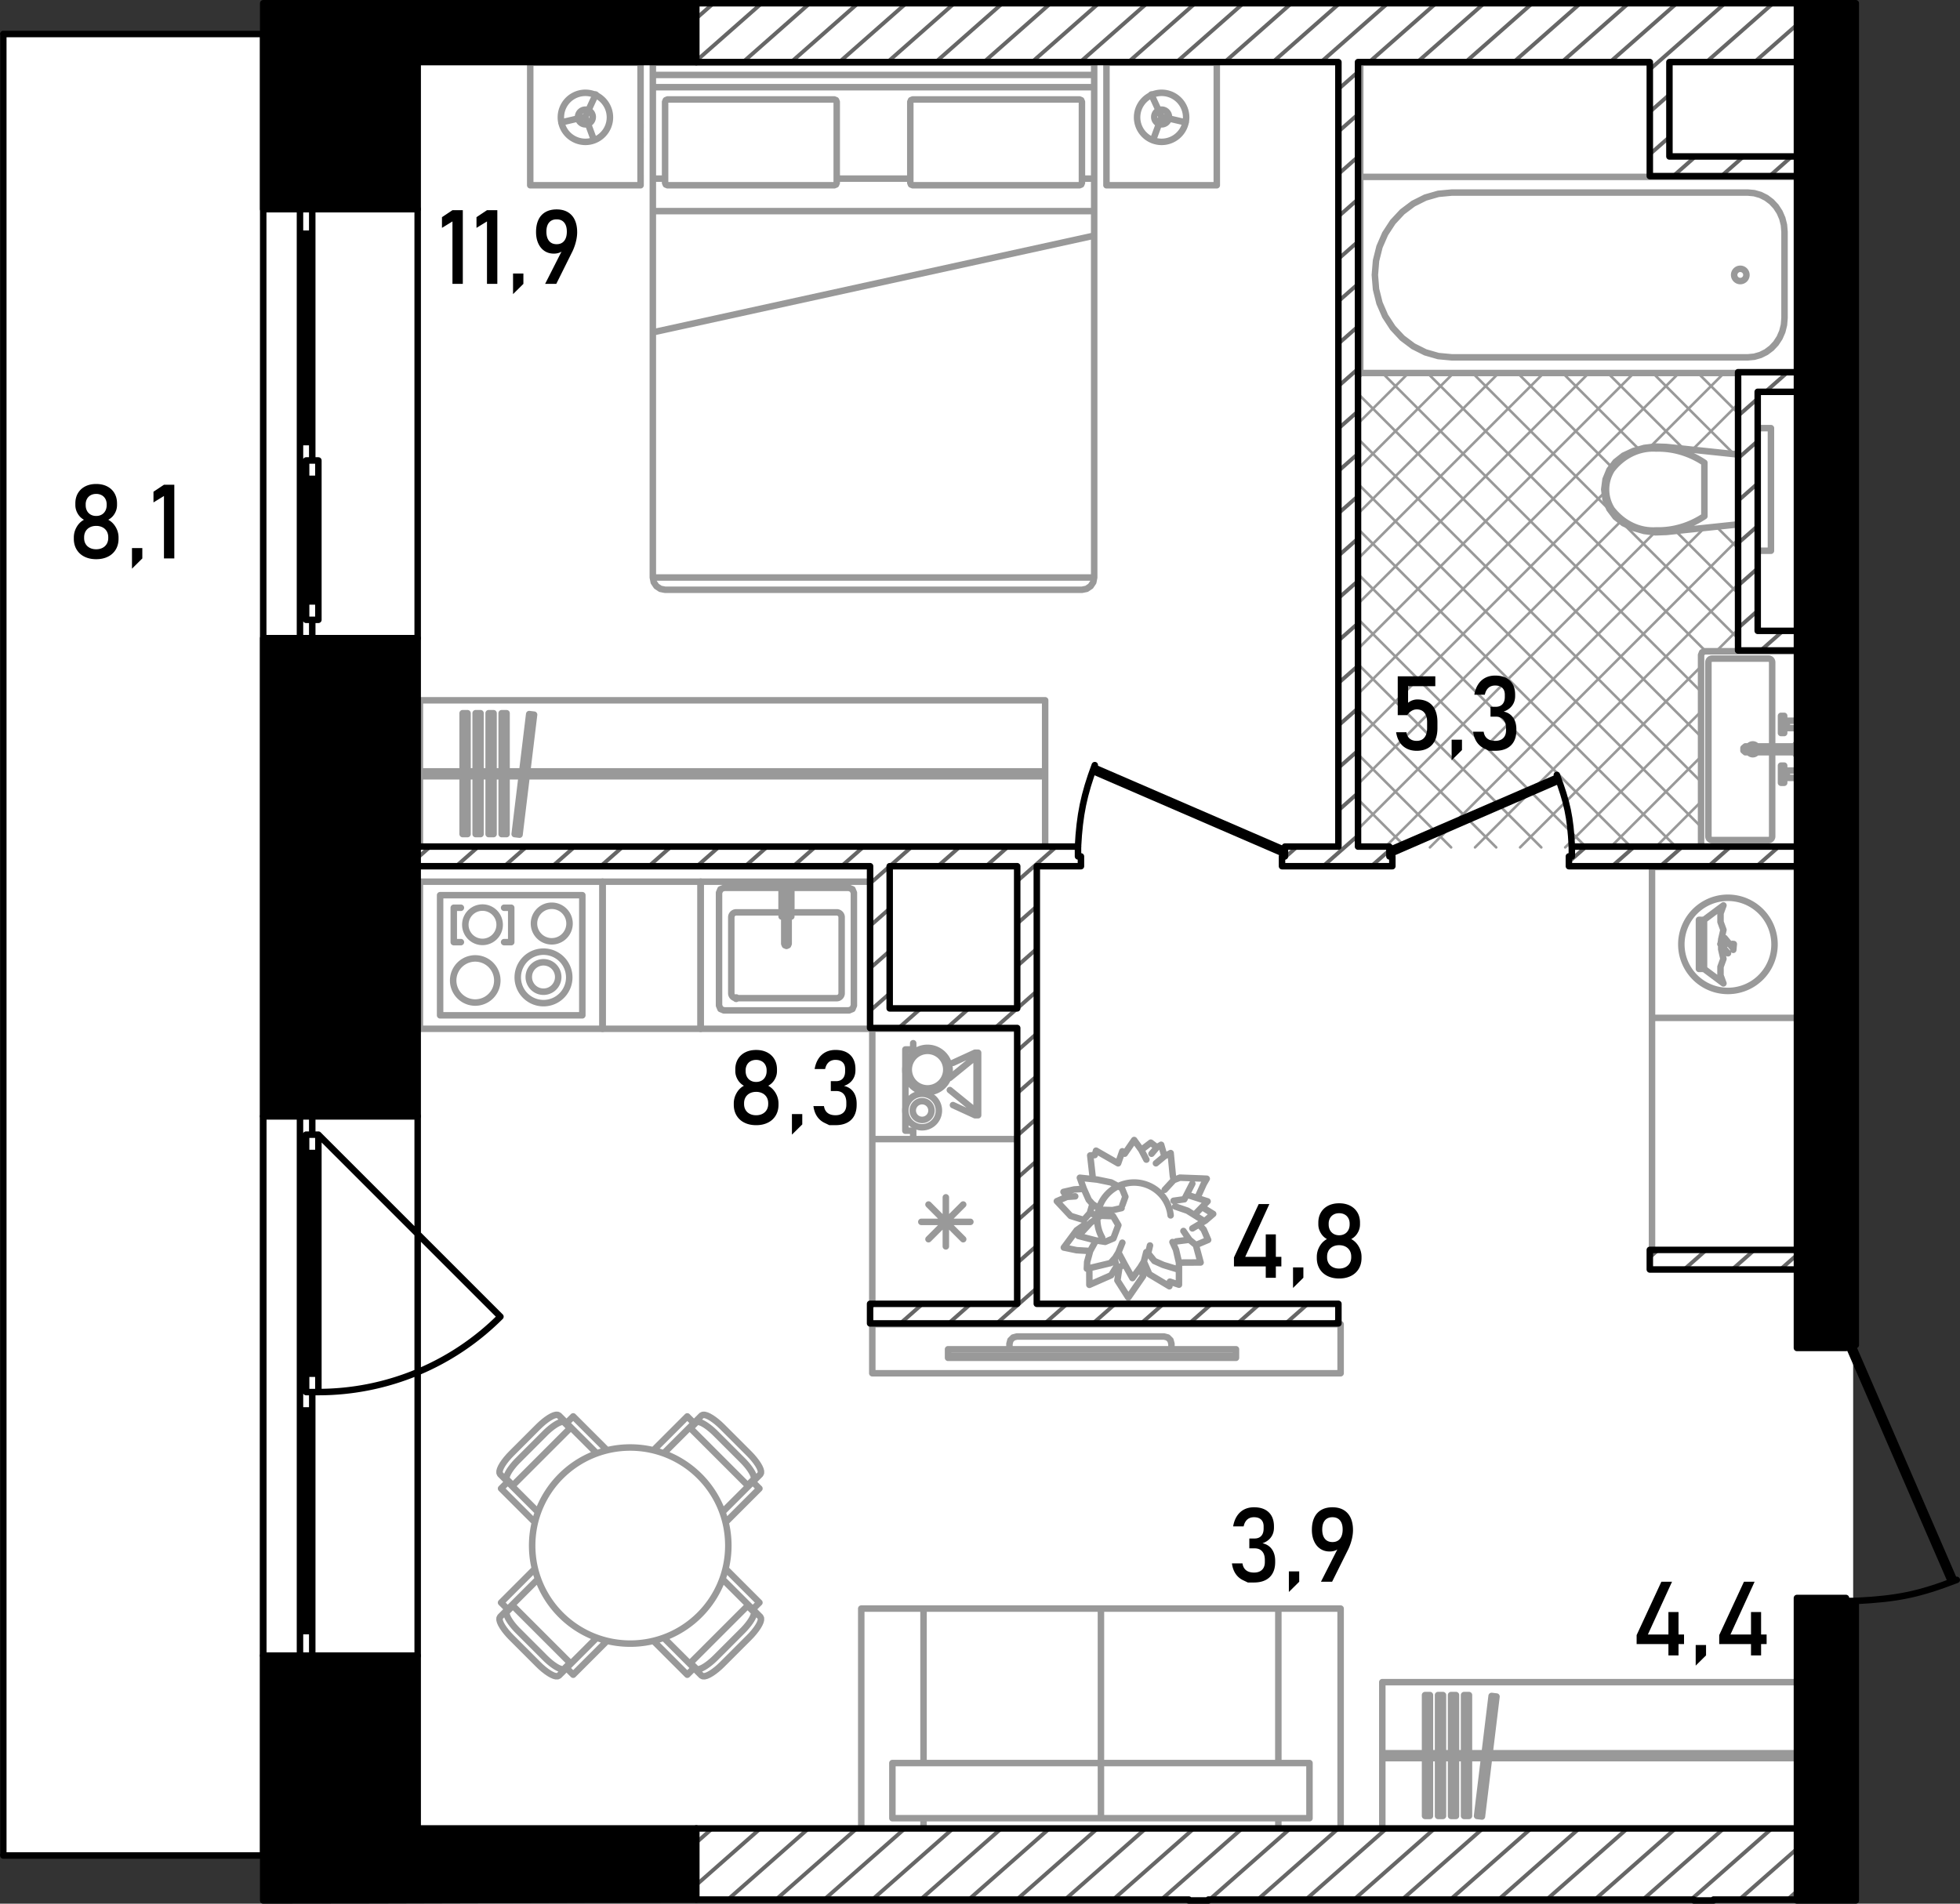 <svg version="1.1" id="_x33_38_1_" xmlns="http://www.w3.org/2000/svg" x="0" y="0" viewBox="0 0 302.043 293.419" xml:space="preserve"><rect x="0" y="0" width="302.043" height="293.419" fill="#333333" stroke="none"/><style>.st0{fill-rule:evenodd;clip-rule:evenodd;fill:#fff}.st2,.st4{fill:none;stroke-linecap:round;stroke-linejoin:round;stroke-miterlimit:3}.st2{fill-rule:evenodd;clip-rule:evenodd;stroke:#999}.st4{stroke:#000}.st4,.st5,.st6{fill-rule:evenodd;clip-rule:evenodd}.st6{fill:none;stroke:#666;stroke-width:.6;stroke-miterlimit:22.926}</style><path class="st0" d="M40.662.657v4.695H0v280.375h40.662v7.035h244.917V.657z"/><g id="sizes_6_"><path d="M262.041 130.608l.235-.235m-7.182.235l7.045-7.045m-13.992 7.045l13.992-13.992m-20.938 13.992l20.938-20.939m-27.886 20.939l27.886-27.886m2.343-2.343l3.892-3.892m-41.067 34.121l41.067-41.067m-48.015 41.067l48.015-48.015m-54.961 48.015l49.237-49.237m-53.033 46.086l45.413-45.414m12.065-12.065l1.279-1.279m-58.757 51.811l40.169-40.17m11.026-11.026l7.562-7.562m-58.757 51.811l37.659-37.659m6.972-6.972l11.441-11.441m-56.072 49.125l49.124-49.124m-49.124 42.177l42.177-42.177m-42.177 35.23l35.231-35.23m-35.231 28.283l28.284-28.283m-28.284 21.336l21.337-21.336m-21.337 14.389l14.389-14.39m-14.389 7.444l7.443-7.444m-7.443.496l.495-.496m58.262 6.716l-6.715-6.715m5.551 12.498l-12.498-12.498m4.731 11.678l-11.678-11.678m20.609 27.556l-3.873-3.873M252.59 69.264l-11.772-11.772m36.436 43.383l-.049-.049m-.396-.397l-.049-.049m-8.386-8.385l-10.156-10.156m-9.857-9.857l-14.49-14.49m34.503 41.449l-18.65-18.651m-1.271-1.27l-21.529-21.529m35.941 42.888l-42.887-42.887m42.161 49.109L213.03 57.492m49.109 56.055l-52.522-52.522m52.522 59.469l-52.522-52.522m52.522 59.469l-52.522-52.522m48.742 55.689l-48.742-48.743m41.796 48.743l-41.796-41.795m34.849 41.795l-34.849-34.849m27.901 34.849l-27.901-27.902m20.955 27.902l-20.955-20.955m14.007 20.955L209.617 116.6m7.061 14.008l-7.061-7.06m.114 7.06l-.114-.114" fill-rule="evenodd" clip-rule="evenodd" fill="none" stroke="#999" stroke-width=".4" stroke-linecap="round" stroke-linejoin="round" stroke-miterlimit="3"/><path class="st2" d="M253.383 69.038l-1.645.469m0 0l-1.552.718m0 0l-1.229.968m0 0l-.943 1.248m0 0l-.594 1.448m0 0l-.205 1.551m0 0l.205 1.551m0 0l.594 1.447m0 0l.943 1.249m0 0l1.229.967m0 0l1.552.719m0 0l1.645.469m0 0l1.698.207m0 0l1.709-.059m0 0l11.585-1.223m0 0V70.113m0 0L256.79 68.89m0 0l-1.709-.059m0 0l-1.698.207M262.653 79.557v-4.116M262.653 75.441v-4.117M248.386 78.504a5.742 5.742 0 01-.886-3.063M255.216 81.752c-2.591.165-5.107-1.031-6.83-3.249M262.653 79.557c-2.253 1.505-4.828 2.266-7.437 2.195M255.216 69.128c2.609-.07 5.185.69 7.437 2.196M248.387 72.377c1.723-2.217 4.238-3.413 6.829-3.249M247.5 75.441a5.735 5.735 0 01.887-3.064M268.186 70.792h.189v9.296h-.189zM268.374 80.088v-9.296m0 0h-.189m.001 0v9.296m0 0h.189M268.374 65.993v18.894M272.909 65.993v18.894M268.374 65.993h4.536M268.374 84.887h4.536M277.255 100.946v29.095m0 0l-.166.401m-.001 0l-.401.166m0 0h-13.981m.001 0l-.401-.166m-.001 0l-.165-.401m.001 0v-29.095m0 0l.165-.401m-.001 0l.401-.166m.001 0h13.981m-.001 0l.401.166m0 0l.166.401M273.098 102.079v12.96m0 .908v12.961M272.531 129.475h-8.691M263.273 128.908v-26.829M263.84 101.513h8.691M273.098 128.908a.566.566 0 01-.566.567M263.84 129.475a.567.567 0 01-.567-.567M263.273 102.079c0-.312.254-.566.567-.566M272.531 101.513c.313 0 .566.254.566.566M270.715 115.947a.755.755 0 01-1.209 0h1.209zm-1.209-.908a.754.754 0 011.208 0h-1.208zM276.725 115.947v-.907m0 0h-7.748m0 0l-.301.256m0 0v.395m0 0l.301.256m0 0h7.748M276.725 114.738v1.511m0 0h.265m0 0v-1.511m0 0h-.265M276.99 114.36v2.267m0 0h.265m0 0v-2.267m0 0h-.265M275.365 112.225h1.625m0 0v.094m0 0h.132m0 0v.284m0 0h.133m0 0v-1.889m0 0h-.133m0 0v.283m0 0h-.132m0 0v.094m0 0h-1.625m0 0v.322m0 0h-.416m0 0v-1.077m0 0h-.491m0 0v2.644m0 0h.491m0 0v-1.076m0 0h.416m0 0v.321M275.365 118.762h1.625m0 0v-.094m0 0h.132m0 0v-.283m0 0h.133m0 0v1.889m0 0h-.133m0 0v-.283m0 0h-.132m0 0v-.095m0 0h-1.625m0 0v-.322m0 0h-.416m0 0v1.078m0 0h-.491m0 0v-2.645m0 0h.491m0 0v1.076m0 0h.416m0 0v-.321M274.949 111.413l-.072.072M274.949 111.904l-.072-.072M275.365 111.413v.491M276.99 111.091v1.135M277.122 112.319v-1.322M274.949 119.574l-.072-.072M274.949 119.083l-.072.072M275.365 119.574v-.491M276.99 119.896v-1.134M277.122 118.668v1.323M274.949 111.658a.246.246 0 11-.491 0 .246.246 0 01.491 0zM274.949 119.329a.246.246 0 11-.491 0 .246.246 0 01.491 0zM277.255 57.491h-67.638m0 0V27.263m0 0h67.638m0 0v30.229M269.363 29.681l.979.092m0 0l.949.273m0 0l.89.445m0 0l.805.605m0 0l.695.745m0 0l.563.863m0 0l.416.955m0 0l.254 1.018m0 0l.086 1.05m0 0v13.301m0 0l-.086 1.049m0 0l-.254 1.019m0 0l-.416.955m0 0l-.563.863m0 0l-.695.745m0 0l-.805.605m0 0l-.89.445m0 0l-.949.273m0 0l-.979.092m0 0h-45.655m0 0l-2.055-.193m0 0l-1.994-.573m0 0l-1.869-.936m0 0l-1.691-1.269m0 0l-1.459-1.565m0 0l-1.183-1.813m0 0l-.872-2.005m0 0l-.534-2.138m0 0l-.18-2.205m0 0l.18-2.204m0 0l.534-2.138m0 0l.872-2.006m0 0l1.183-1.812m0 0l1.459-1.565m0 0l1.691-1.27m0 0l1.869-.935m0 0l1.994-.573m0 0l2.055-.193m0 0h45.655M269.13 42.377a.945.945 0 11-1.89-.001.945.945 0 011.89.001zM254.582 27.263h-44.966m.001 0V9.667m0 0h44.966m-.001 0v17.596M196.997 281.942v-1.701m0 .001H142.32m-.001 0v1.701m0-.001h54.677M196.997 247.935h-27.339m0 0v23.806m0 0h27.339m0 0v-23.806M169.658 247.935H142.32m0 0v23.806m0 0h27.338m0 0v-23.806M142.319 247.935h-9.597m0 0v34.008m0 0h9.597m0 0v-1.701m0-8.502v-23.805M206.594 247.935h-9.597m0 0v23.805m0 8.502v1.701m0 0h9.597m0 0v-34.008M169.658 280.242v-8.501m0 0h-32.137m0 0v8.501m0 0h32.137M169.658 280.242v-8.501m0 0h32.138m0 0v8.501m0 0h-32.138M92.855 158.57h15.117m0 0v-22.672m0 0H92.855m0 0v22.672M89.739 156.492H67.823m0 0v-18.515m0 0h21.916m0 0v18.515M78.781 145.212v-5.299M78.781 139.913h-1.096M78.781 145.212h-1.096M69.927 145.212v-5.299M71.022 139.913h-1.095M71.022 145.212h-1.095M87.767 142.346a2.74 2.74 0 11-5.48 0 2.74 2.74 0 015.48 0zM87.723 150.585a3.968 3.968 0 11-7.935 0 3.968 3.968 0 017.935 0z"/><path class="st2" d="M86.023 150.585a2.268 2.268 0 11-4.536 0 2.268 2.268 0 014.536 0zM76.998 142.531a2.645 2.645 0 11-5.29 0 2.645 2.645 0 015.29 0zM76.637 151.122a3.4 3.4 0 11-6.802 0 3.4 3.4 0 016.802 0zM92.855 158.57H64.707M92.855 135.898H64.707M92.855 158.57v-22.672M64.707 158.57v-22.672M111.562 155.736h19.271m0 0l.534-.221m0 0l.222-.534m0 0v-17.382m0 0l-.222-.534m0 0l-.534-.222m0 0h-19.271m0 0l-.534.222m-.001 0l-.222.534m.001 0v17.382m0 0l.222.534m-.001 0l.534.221M107.972 158.57h26.451M107.972 135.898h26.451M107.972 158.57v-22.672M134.422 158.57v-22.672M113.451 153.847h15.493M129.699 153.091v-11.714M128.943 140.622h-7.002m-1.489 0h-7.002M112.695 141.377v11.714M113.451 153.847h.108a.108.108 0 10-.216 0 .108.108 0 00.216 0h-.108zM129.699 153.091a.756.756 0 01-.756.756M128.943 140.622c.417 0 .756.338.756.755M112.695 141.377c0-.417.338-.755.755-.755M113.451 153.847a.755.755 0 01-.755-.756M120.857 145.454l.101.24m0 0l.24.099m0 0l.24-.1m0 0l.099-.241m0 0v-7.476m0 0l-.099-.24m0 0l-.241-.1m0 0l-.24.1m0 0l-.1.24m0 0v7.478M120.442 139.903h.415m0 0v-1.927m0 0l.099-.24m0 .001l.241-.1m0 0l.24.1m0 0l.1.24m0-.001v1.927m0 0h.414m0 0v-2.456m0 0h-1.509m0 0v2.456M120.453 141.264h.404m0 0v-1.323m0 0h-.404m0 0v1.323M121.941 141.264v-1.323m0 0h-.404m0 0v1.323m0 0h.404M134.422 175.574v25.505m0 0h22.671m0 0v-25.505m0 0h-22.671M149.537 188.327h-7.557M148.43 185.654l-5.344 5.344M145.758 184.548v7.557M143.087 185.654l5.343 5.344M134.422 158.57v17.004M157.094 158.57v17.004M134.422 158.57h22.671M134.422 175.574h22.671M184.291 191.902l-.993-.821M183.297 191.08l-.923-1.345M183.297 191.08l-2.029.262M186.178 191.103l-.686-1.591M186.955 187.104l-1.192 1.027M185.763 188.131l-2.013 1.202M186.092 185.166l-2.006 2.06M186.092 185.166l-3.178-1.019M185.288 188.037l-2.29-1.429M182.998 186.608l-1.903-.654M183.74 182.44l-1.23 2.402M185.241 181.644l-3.414-.129M181.827 181.514l-.962.376M180.864 181.89l-.128-.694M180.736 181.197l-.334-3.472M180.402 177.726l-.958.485M179.444 178.211l-.506-1.763M178.938 176.448l-.652.399M178.286 176.847l-.943-.726M177.343 176.121l-1.463 1.118M175.879 177.239l-1.101-1.527M174.778 175.713l-1.455 2.105M173.324 177.819l-.369-.369M172.955 177.45l-.649 1.853M172.306 179.302l-3.401-1.947M168.905 177.355l-.199.677M168.707 178.032l-.699.056M185.241 181.644l.72.035M168.008 178.088l.411 3.652M185.492 189.511l-.728-.783M167.938 186.985l.417-1.411M164.418 184.474l1.276-.083M179.444 178.211l-1.312 1.087M175.879 177.239l.781 1.493M178.286 176.847l-.833.978M180.864 181.89l-1.371 1.488M182.51 184.842l-1.657.236M186.178 191.103l-1.887.799M184.291 191.902l.724 2.685M185.016 194.586l-3.331.018M181.684 194.604l-.002 3.406M181.681 198.009l-1.397-.466M180.284 197.543l-.079.707M180.205 198.25l-3.087-1.848M177.118 196.402l-.845-1.95M176.273 194.451l-.558.904M175.715 195.355l.452 1.319M176.167 196.674l-2.291 3.32M173.876 199.994l-1.679-2.643M172.197 197.352l.312-2.02M172.509 195.332l.797-.498M173.306 194.835l-.952-1.793M172.354 193.043l-.593.971M171.761 194.014l.3 1.197M172.061 195.211l-.834 1.348M171.227 196.559l-3.35 1.475M167.878 198.033l-.012-2.571M167.866 195.462l3.253-.778M167.489 195.543l.046-1.049M167.535 194.494l.461-1.677M167.996 192.817l.891-1.625M168.887 191.191l1.427.216M170.314 191.407l1.265-.536M171.579 190.871l.764-2.032M172.343 188.839l-.813-1.384M171.53 187.455l-1.896-.074M169.634 187.381l-1.556 1.068M168.078 188.449l-1.888 2.049M166.191 190.499l2.696.693M167.996 192.817l-2.088-.123M165.908 192.694l-1.967-.409M163.941 192.286l1.979-2.667M165.92 189.618l1.074-.76M166.994 188.858l.823-.144M169.006 187.302l-1.068-.317M167.938 186.985l-.937 1.046M167.002 188.03l-2.01-.619M164.992 187.411l-2.128-2.27M162.864 185.141l1.555-.667M164.418 184.474l-.527-.765M163.892 183.709l1.637-.376M165.529 183.332l1.492-.096M167.021 183.236l-.609-1.71M166.412 181.526l2.684.287M169.096 181.813l2.13.438M171.226 182.251l1.661.89M172.887 183.14l.535 1.318M173.421 184.458l-.466 1.29M166.978 183.138l.803 1.794M167.781 184.932l.574.642M168.355 185.574l1.328.892M169.684 186.466l1.773.049M171.456 186.515l1.383-.309M175.715 195.355l-1.203 1.639M174.512 196.994l-1.206-2.16M172.354 193.043l.603-1.505M176.273 194.451l.374-1.455M181.321 195.594l-2.065-.631M179.256 194.963l-1.365-.609M177.891 194.354l-.96-1.183M176.931 193.171l.285-1.204M181.223 192.616l-.538-1.18M171.12 194.684l.74-.831M185.96 181.678l-.452.781M185.507 182.46l-.997 2.198M186.955 187.104l-1.715-1.062M181.684 194.611l-.461-1.995M169.846 190.756a5.668 5.668 0 1110.551-3.427M273.46 145.555a7.18 7.18 0 11-14.36-.001 7.18 7.18 0 0114.36.001zM146.346 164.86a3.412 3.412 0 11-6.823 0 3.412 3.412 0 016.823 0z"/><path class="st2" d="M145.825 164.86a2.89 2.89 0 11-5.78.001 2.89 2.89 0 015.78-.001zM144.683 171.168a2.58 2.58 0 11-5.16 0 2.58 2.58 0 015.16 0z"/><path class="st2" d="M143.548 171.168a1.445 1.445 0 11-2.89 0 1.445 1.445 0 012.89 0zM93.991 17.999a3.78 3.78 0 11-7.558 0 3.78 3.78 0 017.558 0z"/><path class="st2" d="M91.346 17.999a1.134 1.134 0 11-2.267.001 1.134 1.134 0 012.267-.001zM182.789 17.999a3.78 3.78 0 11-7.558 0 3.78 3.78 0 017.558 0z"/><path class="st2" d="M180.144 17.999a1.134 1.134 0 11-2.267 0 1.134 1.134 0 012.267 0zM265.587 139.547l-.449 1.233m0 0v1.313m0 0l.449 1.233m0 0l-.342 1.473m-.001 0v1.513m0 0l.342 1.473m.001 0l-.45 1.234m-.001 0v1.314m0 0l.45 1.235m.001 0l-2.987-2.232m-.001 0v-7.558m0 0l2.987-2.231M262.337 141.779v7.558m0 0h.262m0 0v-7.558m0 0h-.262M261.814 141.779v7.558m0 0h.262m0 0v-7.558m0 0h-.262M267.102 146.399l.085-.891m-.001-.001l-.226-.021m0 0l-.045.476m0 .001l-1.143-1.383m0 0l-.152.126m.001 0l.53.642m0 0l-.081.067m0 0l-.611-.74m-.001 0l-.146.121m.001 0l.611.74m0 0l-.098.08m0-.001l-.496-.601m-.001 0l-.13.107m.001.001l.496.602m-.001-.001l-.097.08m0 .001l-.343-.414m0-.001l-.139.115m.001.001l1.174 1.422M277.255 133.631v23.256m0 0h-22.672m-.001 0v-23.256m0 0h22.672M206.594 204.103v7.557m0 0h-72.171m0 0v-7.557m0 0h72.171M146.098 208.983v-1.02m0 .001h44.369m0 0v1.02m0-.001h-44.369M155.559 207.964v-.833m0-.001l.152-.566m0 .001l.415-.415m0 0l.567-.152m0-.001h22.699m0 0l.566.152m0 .001l.415.415m0 0l.152.566m0-.001v.833m0 .001h-24.966M146.098 209.281v-.298m0 0h44.369m0 0v.298m0 0h-44.369M213.018 259.271v22.672m0 0h64.236m0 0v-22.672m0 0h-64.236M277.255 270.984v-.756m0 0h-64.236m-.001 0v.756m0 0h64.236M219.605 261.263v18.626m0 0h.755m-.001 0v-18.626m0 0h-.755M221.609 261.263v18.626m0 0h.756m0 0v-18.626m0 0h-.756M223.614 261.263v18.626m0 0h.756m0 0v-18.626m0 0h-.756M225.619 261.263v18.626m0 0h.755m0 0v-18.626m0 0h-.755M229.864 261.398l-2.242 18.491m0 0l.751.091m0 0l2.241-18.491m0 .001l-.75-.091M168.619 89.013h-68.015m0 0V13.44m0 0h68.015m0 0v75.573M166.729 90.902h-64.237m.001 0l-.722-.144m0 0l-.614-.41m-.001 0l-.409-.613m.001 0l-.144-.722m0 0h68.015m-.001 0l-.143.722m.001 0l-.41.613m0 0l-.613.41m0 0l-.723.144M168.619 9.661h-68.015m0 0v3.778m0 0h68.015m0 0V9.661M100.604 9.661h68.015m-.001 0v1.889m0 0h-68.015m.001 0V9.661M98.714 9.661H81.71m0 0v18.893m0 0h17.004m0 0V9.661M170.508 9.661h17.004m0 0v18.893m0 0h-17.004m0 0V9.661M128.565 15.329h-25.694m0 0l-.267.11m0 0l-.111.268m0 0v12.469m0 0l.111.268m0 0l.267.11m0 0h25.694m0 0l.268-.11m0 0l.11-.268m0 0V15.707m0 0l-.11-.268m0 0l-.268-.11M140.657 15.329h25.695m0 0l.267.11m0 0l.111.268m0 0v12.469m0 0l-.111.268m0 0l-.267.11m0 0h-25.695m0 0l-.267-.11m0 0l-.11-.268m0 0V15.707m0 0l.11-.268m0 0l.267-.11M168.619 27.531h-1.889M140.279 27.531h-11.336M102.493 27.531h-1.889M168.619 32.54h-68.015m0 0v18.686m0 0l68.015-14.908m0 0V32.54M64.707 107.937v22.671m0 0h96.355m0 0v-22.671m0 0H64.707M161.062 119.65v-.756m0 0H64.707m0 0v.756m0 0h96.355M71.293 109.929v18.626m0 0h.756m0 0v-18.626m0 0h-.756M73.298 109.929v18.626m0 0h.756m0 0v-18.626m0 0h-.756M75.302 109.929v18.626m0 0h.756m0 0v-18.626m0 0h-.756M77.307 109.929v18.626m0 0h.756m0 0v-18.626m0 0h-.756M81.553 110.064l-2.241 18.491m0 .001l.75.091m0 0l2.241-18.491m0-.001l-.75-.091M254.582 192.767v-35.879m0 0h22.672m.001 0v35.879m0 0h-22.672M140.728 160.791v.963m0 0h-1.205m0 0v12.524m0 0h1.205m0 0v.964M150.255 162.255l-.104.047m-.103.047l-.103.048m-.104.046l-.103.048m-.103.047l-.103.047m-.102.047l-.103.047m-.104.048l-.103.047m-.102.047l-.104.047m-.103.047l-.104.047m-.103.047l-.103.048m-.103.047l-.103.047m-.102.047l-.103.047m-.105.048l-.103.046m-.102.048l-.103.047m-.103.047l-.103.047m-.104.047l-.103.047m-.102.048l-.103.047m-.104.047l-.104.047M150.255 171.889l-.104-.047m-.103-.047l-.103-.048m-.104-.046l-.103-.048m-.103-.047l-.103-.047m-.102-.047l-.103-.047m-.104-.048l-.103-.047m-.102-.047l-.104-.047m-.103-.047l-.104-.047m-.103-.048l-.103-.047m-.103-.047l-.103-.047m-.102-.047l-.103-.047m-.105-.048l-.103-.046m-.102-.048l-.103-.047m-.103-.047l-.103-.047m-.104-.047l-.103-.047m-.102-.048l-.103-.047m-.104-.047l-.104-.047M150.255 162.255v.078m0 .113v.114m0 .113v.113m0 .114v.078m0 0l-.052.042m-.088.071l-.088.071m-.089.072l-.088.071m-.088.072l-.088.071m-.088.072l-.088.071m-.087.071l-.088.072m-.088.071l-.088.072m-.088.071l-.088.072m-.089.071l-.088.072m-.088.071l-.088.072m-.087.071l-.088.071m-.089.072l-.088.071m-.088.072l-.088.071m-.088.072l-.088.071m-.087.071l-.088.072m-.088.071l-.088.072m-.088.071l-.088.072m-.089.071l-.088.071m-.088.072l-.088.072m-.087.071l-.088.071m-.089.072l-.088.071m-.088.072l-.088.071m-.088.072l-.052.042M150.255 171.889v-.078m0-.113v-.114m0-.113v-.113m0-.114v-.078m0 0l-.052-.042m-.088-.071l-.088-.071m-.089-.072l-.088-.071m-.088-.072l-.088-.071m-.088-.072l-.088-.071m-.087-.071l-.088-.072m-.088-.071l-.088-.072m-.088-.071l-.088-.072m-.089-.071l-.088-.071m-.088-.072l-.088-.072m-.087-.071l-.088-.071m-.089-.072l-.088-.071m-.088-.072l-.088-.071m-.088-.072l-.088-.071m-.087-.071l-.088-.072m-.088-.071l-.088-.072m-.088-.071l-.088-.072m-.089-.071l-.088-.071m-.088-.072l-.088-.072m-.087-.071l-.088-.071m-.089-.072l-.088-.071m-.088-.072l-.088-.071m-.088-.072l-.052-.042M150.732 171.889v-9.634m0 0h-.478m0 0v.723m0 0h.238m0 0v8.188m0 0h-.238m0 0v.723m0 0h.478M86.533 18.859l3.68-.86m0 0l1.583-3.431m0 0l-1.583 3.431m0 0l1.306 3.546M182.689 18.859l-3.68-.86m0 0l-1.583-3.431m.001 0l1.583 3.431m-.001 0l-1.306 3.546M115.422 224.028l-4.109-4.109m0 0l-.426-.407m0 0l-.43-.371m0 0l-.424-.328m0 0l-.403-.276m.001 0l-.017-.009m0 0l-.375-.216m0 0l-.332-.147m-.001 0l-.025-.008m0 0l-.281-.075m0 0l-.028-.004m0-.001l-.22.002m0 0l-.03.002m0 .001l-.029.007m0 0l-.027.013m.001 0l-.154.078m-.001 0l-.024.018m.001 0l-.012.01m-.001 0l-1.133 1.134m0 0l-1.03-1.029m0 0l-5.217 5.217m11.115 11.116l5.217-5.218m0 0l-1.029-1.029m0 0l1.134-1.134m0 0l.011-.011m0-.001l.017-.025m0 .001l.078-.154m0 0l.013-.027m0 0l.008-.029m.001-.001l.002-.029m0 .001l.001-.221m-.001-.001l-.003-.028m.001.001l-.075-.281m-.001 0l-.008-.025m.001 0l-.148-.332m0 0l-.214-.376m0 0l-.011-.016m-.001 0l-.276-.404m0 0l-.328-.423m0-.001l-.371-.429m0 .001l-.407-.427M106.275 220.01l9.057 9.057M106.398 220.133l.897-.898M115.207 228.943l.898-.898M111.334 233.063l4.665-4.664M102.278 224.006l4.664-4.663M110.284 220.941l4.117 4.117M107.295 219.236c.354-.354 1.691.409 2.988 1.706M114.4 225.057c1.296 1.296 2.06 2.634 1.705 2.988M78.824 252.409l4.108 4.108m0 .001l.427.408m0 0l.43.371m0 0l.423.328m0 0l.404.275m0-.001l.016.011m0 0l.376.215m0 0l.332.147m0 0l.024.008m0 0l.281.075m0 0l.029.003m0 0l.22-.001m0 .001l.03-.002m0-.001l.028-.008m0 0l.027-.012m0 0l.154-.078m0 .001l.025-.018m0-.001l.011-.011m0 .001l1.134-1.133m0-.001l1.029 1.029m0 .001l5.219-5.218m-11.117-11.115l-5.216 5.217m0 0l1.029 1.029m0 0l-1.135 1.134m0 0l-.01.011m0 .001l-.017.025m0-.001l-.078.153m0 0l-.013.027m0 0l-.008.03m0 .001l-.002.029m0-.001l-.001.221m0 .001l.003.027m0-.001l.074.282m0 0l.009.025m0 0l.147.332m0 0l.215.375m0 0l.01.016m0 0l.276.404m0 .001l.329.424m0-.001l.371.429m0 0l.407.427M87.971 256.427l-9.057-9.057M87.848 256.303l-.898.898M79.038 247.493l-.897.897M82.911 243.374l-4.664 4.664M91.968 252.43l-4.664 4.664M83.963 255.496l-4.117-4.117M86.95 257.202c-.354.354-1.692-.409-2.988-1.705M79.845 251.379c-1.296-1.296-2.06-2.634-1.705-2.988M82.932 219.919l-4.108 4.109m0 0l-.408.427m0 0l-.371.429m0 0l-.329.423m0 0l-.275.404m0 0l-.01.016m0 0l-.216.376m0 0l-.146.332m0 0l-.009.025m0 0l-.074.281m0 0l-.003.028m0 0l.001.221m0 0l.002.029m0 0l.008.029m0 0l.012.027m0 0l.078.154m0 0l.018.024m0 0l.01.012m0 0l1.134 1.133m0 0l-1.029 1.03m0 0l5.217 5.217m11.115-11.115l-5.218-5.217m0 0l-1.028 1.029m0 0l-1.135-1.134m0 0l-.01-.01m0 0l-.026-.018m0 0l-.153-.078m0 0l-.027-.013m0 0l-.029-.007m0 0l-.029-.002m0 0l-.221-.002m0 0l-.028.004m0 0l-.281.075m0 0l-.025.008m0 0l-.332.147m0 0l-.376.215m0 0l-.015.01m0 0l-.405.276m0 0l-.423.328m0 0l-.429.371m0 0l-.427.407M78.915 229.067l9.057-9.057M79.038 228.943l-.897-.898M87.848 220.133l-.898-.898M91.968 224.006l-4.664-4.663M82.911 233.063l-4.664-4.664M79.845 225.057l4.117-4.116M78.14 228.045c-.354-.354.409-1.692 1.705-2.988M83.961 220.94c1.297-1.296 2.635-2.059 2.988-1.705M111.313 256.518l4.109-4.108m0 0l.408-.427m0 0l.371-.43m0 0l.328-.424m0 0l.275-.403m0 0l.011-.017m0 0l.215-.375m0 0l.147-.332m0 0l.008-.024m0 0l.075-.282m0 0l.003-.028m0 0l-.001-.22m0 0l-.002-.03m0 0l-.008-.029m0 0l-.012-.027m0 0l-.078-.154m0 0l-.018-.024m0 0l-.011-.012m0 0L116 248.039m0 0l1.029-1.03m0 0l-5.218-5.218m-11.116 11.115l5.219 5.218m0 0l1.029-1.029m0 0l1.134 1.134m0 0l.011.011m0 0l.025.017m0 0l.153.078m0 0l.027.013m0 0l.03.008m0 0l.029.002m0 0l.221.001m0 0l.027-.003m0 0l.281-.075m0 0l.026-.008m0 0l.332-.148m0 0l.375-.214m0 0l.016-.011m0 0l.404-.276m0 0l.424-.328m0 0l.429-.371m0 0l.426-.407M115.332 247.37l-9.057 9.057M115.207 247.493l.898.897M106.398 256.303l.897.898M102.278 252.43l4.664 4.664M111.334 243.373l4.665 4.665M114.401 251.379l-4.117 4.117M116.106 248.391c.354.354-.409 1.691-1.705 2.987M110.284 255.495c-1.296 1.296-2.634 2.06-2.988 1.705M112.237 238.218c0 8.348-6.767 15.114-15.114 15.114-8.348 0-15.115-6.766-15.115-15.114 0-8.347 6.767-15.114 15.115-15.114 8.347 0 15.114 6.767 15.114 15.114z"/></g><g id="walls"><path d="M285.983 292.777v.142h-9.069V246.3h7.557v.454h1.512v46.023h0zM40.56.5v31.741h23.806V9.569h42.938V.5H40.56h0zm66.743 292.277c-22.377 0-44.446.142-66.744.142V255.18h23.806v26.639h42.938v10.958h0zM276.914.5h9.069v206.805h-1.512v.453h-7.557V.5h0zM40.56 98.367h23.806v73.683H40.56V98.367z" fill-rule="evenodd" clip-rule="evenodd" stroke="#000" stroke-linecap="round" stroke-linejoin="round" stroke-miterlimit="3"/><path class="st0" d="M270.472.5H107.303v9.069h98.949v120.916h-8.237v1.512h-.453v1.511h17.003v-1.511h-.453v-1.512h-4.837V9.569h44.966V27.14h22.672v-3.023h-19.649V9.569h19.649V.5h-6.441zm-27.189 129.985h33.63v3.023h-35.141v-1.511h.453v-1.512h1.058zm33.631 162.292H264.067v.142h-3.023v-.142h-74.817v.142h-3.023v-.142h-75.9v-10.958h169.61v10.958zm0-97.11h-22.672v-3.023h22.672v3.023zm-120.161 5.29v-42.51h-22.671v-24.939H64.366v-3.023h101.758v1.512h.454v1.511h-6.802v67.449h46.477v3.023h-72.171v-3.023h22.671zm0-45.533h-19.649v-21.916h19.649v21.916zm114.115-95.032v36.841h6.046v3.023h-9.069V57.369h9.069v3.023h-6.046z"/><path class="st4" d="M301.543 243.509c-5.967 2.292-9.187 2.918-15.561 3.245"/><path class="st5" d="M301.646 243.475l-15.664-36.17h-1.511v.453l15.782 36.355z"/><path class="st4" d="M168.71 117.929c-1.682 4.509-2.337 7.67-2.586 12.556"/><path class="st5" d="M168.744 117.827l-.445 1.508 29.296 12.672.421-.01v-1.512z"/><g><path class="st4" d="M239.915 119.434c1.602 4.297 2.077 6.472 2.311 11.052"/><path class="st5" d="M239.916 119.327l-25.804 11.158.001 1.512h.453l25.832-11.231z"/></g><g><path class="st4" d="M.507 285.992h40.054m0 0v-32.496m0-.001v-81.618m0 .001V96.683m0 0V32.068m0 0V5.24m0 0H.507m0 0v280.752M48.118 98.367h16.248M40.561 98.367h5.666M46.228 98.367h1.89M48.118 32.241h16.248M40.561 32.241h5.666M46.228 32.241h1.89M40.561 32.241v66.126M64.366 32.241v66.126M48.118 32.241v3.779M48.118 36.02h-1.89M46.228 36.02v-3.779M46.228 70.027v-1.889M46.228 68.138h1.89M48.118 68.138v1.889M47.173 36.02v32.118M48.118 36.02v32.118M46.228 68.138V36.02M48.118 70.027v.945M48.118 70.972h-.945M47.173 70.972v.944M47.173 71.916h-.945M46.228 71.916v-1.889M46.228 98.367v-3.779M46.228 94.588h.945M47.173 94.588v.945M47.173 95.533h.945M48.118 95.533v2.834M46.228 94.588V71.916M49.063 73.806v18.893M49.063 70.972v2.834M49.063 73.806h-1.891M47.173 73.806v-2.834M47.173 70.972h1.89M47.173 95.533v-2.834M47.173 92.699h1.89M49.063 92.699v2.834M49.063 95.533h-1.891M47.173 92.699V73.806M49.063 73.806v18.893M48.118 73.806v18.893M46.228 32.241h1.89M46.228 32.241h1.89M40.561 32.241h5.666M48.118 32.241h16.248M46.228 98.367h1.89M46.228 98.367h1.89M40.561 98.367h5.666M48.118 98.367h16.248"/><g><path class="st4" d="M48.118 172.05h16.248M40.561 172.05h5.666M46.228 172.05h1.89M48.118 255.18h16.248M40.561 255.18h5.666M46.228 255.18h1.89M40.561 255.18v-83.13M64.366 255.18v-83.13M48.118 255.18v-3.779M48.118 251.401h-1.89M46.228 251.401v3.779M46.228 215.504v1.89M46.228 217.394h1.89M48.118 217.394v-1.89M47.173 251.401v-34.007M48.118 251.401v-34.007M46.228 217.394v34.007M48.118 215.504v-.944M48.118 214.56h-.945M47.173 214.56v-.945M47.173 213.615h-.945M46.228 213.615v1.889M46.228 172.05v3.779M46.228 175.829h.945M47.173 175.829v-.945M47.173 174.884h.945M48.118 174.884v-2.834M49.063 174.884l28.054 28.055M46.228 175.829v37.786M49.063 211.726v-34.008M49.063 214.56v-2.834M49.063 211.726h-1.891M47.173 211.726v2.834M47.173 214.56h1.89M47.173 174.884v2.834M47.173 177.718h1.89M49.063 177.718v-2.834M49.063 174.884h-1.891M47.173 177.718v34.008M49.063 211.726v-34.008M48.118 211.726v-34.008M77.117 202.939a39.675 39.675 0 01-28.055 11.621M46.228 255.18h1.89M46.228 255.18h1.89M40.561 255.18h5.666M48.118 255.18h16.248M46.228 172.05h1.89M46.228 172.05h1.89M40.561 172.05h5.666M48.118 172.05h16.248"/></g></g><g><path class="st6" d="M110.205.28l-2.91 2.56M117.625.28l-10.3 9.07M125.045.28l-10.29 9.07M132.475.28l-10.3 9.07M139.895.28l-10.3 9.07M147.315.28l-10.29 9.07M154.735.28l-10.29 9.07M162.155.28l-10.29 9.07M169.585.28l-10.3 9.07M177.005.28l-10.3 9.07M184.435.28l-10.3 9.07M191.855.28l-10.3 9.07M199.265.28l-10.29 9.07M206.695.28l-10.3 9.07M66.555 130.27l-2.2 1.94M214.115.28l-10.3 9.07M221.545.28l-10.3 9.07M73.975 130.27l-3.43 3.02M209.265 11.09l-3.02 2.66M228.965.28l-10.3 9.07M81.405 130.27l-3.43 3.02M209.265 17.63l-3.02 2.66M236.385.28l-10.29 9.07M88.825 130.27l-3.43 3.02M209.265 24.17l-3.02 2.66M243.805.28l-10.29 9.07M96.245 130.27l-3.43 3.02M209.265 30.71l-3.02 2.66M251.225.28l-10.29 9.07M103.665 130.27l-3.43 3.02M209.265 37.25l-3.02 2.66M258.655.28l-10.3 9.07M111.085 130.27l-3.43 3.02M209.265 43.78l-3.02 2.66M266.075.28l-11.85 10.44M118.505 130.27l-3.42 3.02M209.265 50.32l-3.02 2.66M257.255 14.59l-3.03 2.67M273.495.28l-10.3 9.07M125.935 130.27l-3.43 3.02M209.265 56.86l-3.02 2.66M276.905 3.82l-6.28 5.53M257.255 21.13l-3.03 2.66M133.355 130.27l-3.43 3.02M209.265 63.4l-3.02 2.66M261.535 23.9l-3.43 3.02M137.095 133.52l-3.03 2.67M140.785 130.27l-3.43 3.02M209.265 69.94l-3.02 2.66M268.945 23.9l-3.43 3.02M137.095 140.05l-3.03 2.67M148.195 130.27l-3.43 3.02M209.265 76.47l-3.02 2.66M276.365 23.9l-3.42 3.02M137.095 146.59l-3.03 2.67M155.615 130.27l-3.42 3.02M209.265 83.01l-3.02 2.66M137.095 153.13l-3.03 2.67M163.045 130.27l-6.3 5.55M209.265 89.55l-3.02 2.66M142.155 155.21l-3.43 3.02M159.765 139.7l-3.02 2.66M209.265 96.09l-3.02 2.66M149.575 155.21l-3.42 3.02M159.765 146.24l-3.02 2.66M209.265 102.63l-3.02 2.66M268.315 57.15l-.48.43M159.765 152.78l-6.19 5.45M209.265 109.17l-3.02 2.66M275.735 57.15l-3.44 3.03M209.265 115.7l-3.02 2.66M159.765 159.31l-3.02 2.66M270.855 61.45l-3.02 2.66M209.265 122.24l-3.02 2.67M200.155 130.27l-2.6 2.29M159.765 165.85l-3.02 2.66M270.855 67.99l-3.02 2.66M209.265 128.78l-5.12 4.51M159.765 172.39l-3.02 2.66M270.855 74.53l-3.02 2.66M159.765 178.93l-3.02 2.66M135.005 200.74l-.94.83M214.105 131.06l-2.53 2.23M270.855 81.07l-3.02 2.66M270.855 87.61l-3.02 2.66M159.765 185.47l-3.02 2.66M142.425 200.74l-3.43 3.02M270.855 94.14l-3.02 2.67M159.765 192.01l-3.02 2.66M149.855 200.74l-3.43 3.02M275.015 97.02l-3.43 3.02M159.765 198.55l-5.92 5.21M244.685 130.27l-2.93 2.58M164.695 200.74l-3.43 3.02M172.115 200.74l-3.43 3.02M252.115 130.27l-3.43 3.02M179.535 200.74l-3.43 3.02M259.535 130.27l-3.43 3.02M186.965 200.74l-3.43 3.02M266.955 130.27l-3.42 3.02M274.385 130.27l-3.43 3.02M194.385 200.74l-3.43 3.02M110.015 281.6l-2.72 2.4M201.805 200.74l-3.42 3.02M206.245 203.36l-.45.4M117.435 281.6l-10.14 8.93M124.855 281.6l-12.44 10.96M132.285 281.6l-12.45 10.96M139.705 281.6l-12.44 10.96M147.125 281.6l-12.44 10.96M255.775 192.43l-1.55 1.36M154.555 281.6l-12.45 10.96M161.975 281.6l-12.44 10.96M263.195 192.43l-3.42 3.02M169.385 281.6l-12.44 10.96M270.615 192.43l-3.43 3.02M276.905 193.43l-2.3 2.02M176.815 281.6l-12.44 10.96M184.235 281.6l-12.44 10.96M191.665 281.6l-12.45 10.96M199.085 281.6l-12.44 10.96M206.505 281.6l-12.44 10.96M213.925 281.6l-12.44 10.96M221.345 281.6l-12.44 10.96M228.765 281.6l-12.44 10.96M236.195 281.6l-12.44 10.96M243.615 281.6l-12.44 10.96M251.045 281.6l-12.45 10.96M258.465 281.6l-12.44 10.96M265.885 281.6l-12.45 10.96M273.305 281.6l-12.45 10.96M276.905 284.97l-8.62 7.59M276.905 291.51l-1.2 1.05"/></g><path d="M270.472.5H107.303v9.069h98.949v120.916h-8.237v1.512h-.453v1.511h17.003v-1.511h-.453v-1.512h-4.837V9.569h44.966V27.14h22.672v-3.023h-19.649V9.569h19.649V.5h-6.441 0zm-27.189 129.985h33.63v3.023h-35.141v-1.511h.453v-1.512h1.058zm33.631 162.292H264.067v.142h-3.023v-.142h-74.817v.142h-3.023v-.142h-75.9v-10.958h169.61v10.958h0zm0-97.11h-22.672v-3.023h22.672v3.023h0zm-120.161 5.29h-22.671v3.023h72.171v-3.023h-46.477v-67.449h6.802v-1.511h-.454v-1.512H64.366v3.023h69.716v24.939h22.671v42.51h0zm0-45.533v-21.916h-19.649v21.916h19.649zm114.115-95.032v36.841h6.046v3.023h-9.069V57.369h9.069v3.023h-6.046z" fill-rule="evenodd" clip-rule="evenodd" fill="none" stroke="#000" stroke-linecap="round" stroke-linejoin="round" stroke-miterlimit="22.926"/></g><g id="sizes_7_"><path d="M114.711 173.034a2.849 2.849 0 01-1.207-1.105c-.284-.477-.426-1.029-.426-1.66v-.188c0-.567.142-1.102.426-1.602.283-.5.662-.877 1.137-1.133-.401-.219-.723-.535-.965-.949s-.363-.85-.363-1.309v-.273c0-.594.133-1.115.398-1.566.266-.45.641-.799 1.125-1.047.484-.247 1.047-.371 1.688-.371s1.203.124 1.688.371c.484.248.859.597 1.125 1.047.266.451.398.973.398 1.566v.273c0 .469-.124.909-.371 1.32a2.472 2.472 0 01-.98.938c.479.261.863.64 1.152 1.137a3.13 3.13 0 01.434 1.598v.188c0 .631-.143 1.184-.426 1.66a2.848 2.848 0 01-1.207 1.105c-.521.261-1.125.391-1.813.391s-1.292-.13-1.813-.391zm2.789-1.36c.281-.146.498-.35.652-.613.153-.263.23-.566.23-.91v-.109c0-.349-.077-.654-.23-.918a1.582 1.582 0 00-.652-.613 2.09 2.09 0 00-.977-.219c-.37 0-.695.073-.977.219a1.573 1.573 0 00-.652.617c-.154.266-.23.573-.23.922v.117c0 .344.076.646.23.906.153.261.371.463.652.605.281.144.606.215.977.215.37 0 .696-.072.977-.219zm-.133-5.121c.244-.138.435-.334.57-.59.135-.255.203-.549.203-.883v-.109c0-.317-.068-.599-.203-.844a1.412 1.412 0 00-.57-.566 1.74 1.74 0 00-.844-.199c-.318 0-.6.066-.844.199a1.4 1.4 0 00-.57.566 1.726 1.726 0 00-.203.852v.117c0 .328.067.619.203.871.135.253.325.448.57.586.244.139.525.207.844.207.318 0 .599-.068.844-.207zM122.039 171.713h1.594v1.594l-1.594 1.578v-3.172zM127.805 173.424l-.727-.348a2.857 2.857 0 01-1.168-1.008c-.295-.439-.48-.97-.559-1.59h1.625c.047.323.148.589.305.797.156.209.357.363.605.465.247.102.537.152.871.152.525 0 .935-.141 1.227-.422.291-.281.438-.677.438-1.188v-.344c0-.567-.139-1.006-.414-1.316-.276-.31-.667-.465-1.172-.465h-.805v-1.516h.805c.442 0 .786-.133 1.031-.398.244-.266.367-.641.367-1.125v-.352c0-.447-.129-.794-.387-1.039-.258-.244-.624-.367-1.098-.367a1.68 1.68 0 00-.727.152c-.214.102-.395.258-.543.469s-.257.476-.324.793h-1.617c.104-.619.301-1.15.59-1.594a2.886 2.886 0 011.098-1.008c.442-.229.95-.344 1.523-.344.979 0 1.736.258 2.273.773.536.516.805 1.242.805 2.18v.188c0 .568-.154 1.063-.461 1.484-.308.422-.742.729-1.305.922.619.136 1.1.44 1.441.914.341.475.512 1.078.512 1.813v.188c0 .662-.128 1.227-.383 1.695a2.53 2.53 0 01-1.113 1.07c-.487.245-1.074.367-1.762.367l-.951.002zM71.32 43.755h-1.594V34.13l-1.617.992v-1.648l1.617-1.078h1.594v11.359zM76.64 43.755h-1.594V34.13l-1.617.992v-1.648l1.617-1.078h1.594v11.359zM79.062 42.161h1.594v1.594l-1.594 1.578v-3.172zM86.866 38.114l-.008.281c-.13.24-.327.416-.59.527a2.372 2.372 0 01-.934.168c-.542 0-1.019-.138-1.43-.414-.411-.276-.73-.665-.957-1.168-.227-.502-.34-1.084-.34-1.746v-.008c0-.734.124-1.362.371-1.883a2.615 2.615 0 011.086-1.188c.477-.271 1.048-.406 1.715-.406s1.237.138 1.711.414a2.66 2.66 0 011.082 1.203c.247.526.371 1.159.371 1.898v.008c0 .406-.052.84-.156 1.301s-.253.918-.445 1.371l-.094.207c-.031.07-.065.14-.102.207l-2.422 4.867h-1.719l2.861-5.639zm.075-.984c.273-.338.41-.815.41-1.43v-.008c0-.599-.137-1.063-.41-1.391s-.66-.492-1.16-.492c-.505 0-.895.164-1.168.492s-.41.794-.41 1.398v.008c0 .615.137 1.09.41 1.426s.663.504 1.168.504c.499.001.886-.168 1.16-.507z"/><g><path d="M252.211 252.019l3.813-8.227h1.641l-3.719 8.133h5.57v1.477h-7.305v-1.383zm4.899-3.555h1.555v6.688h-1.555v-6.688zM261.313 253.55h1.594v1.594l-1.594 1.578v-3.172zM264.938 252.019l3.813-8.227h1.641l-3.719 8.133h5.57v1.477h-7.305v-1.383zm4.898-3.555h1.555v6.688h-1.555v-6.688z"/></g><g><path d="M216.792 115.386a2.75 2.75 0 01-1.086-.977c-.278-.427-.465-.94-.559-1.539v-.008h1.594v.008c.058.417.224.741.5.973.276.232.636.348 1.078.348.511 0 .905-.17 1.184-.512.278-.341.418-.821.418-1.441v-.953c0-.614-.14-1.092-.418-1.434-.278-.341-.673-.512-1.184-.512-.276 0-.542.078-.797.234s-.479.375-.672.656h-1.453v-5.984h5.789v1.516h-4.195v2.555a2.275 2.275 0 011.414-.508c.656 0 1.218.136 1.684.406.466.271.82.667 1.063 1.188.242.521.363 1.148.363 1.883v.953c0 .734-.125 1.362-.375 1.883-.25.521-.614.918-1.094 1.191s-1.055.41-1.727.41c-.573 0-1.082-.113-1.527-.336zM223.702 114.011h1.594v1.594l-1.594 1.578v-3.172zM229.468 115.722l-.727-.348a2.857 2.857 0 01-1.168-1.008c-.294-.44-.48-.97-.559-1.59h1.625c.047.323.148.589.305.797.156.208.358.363.605.465s.538.152.871.152c.526 0 .935-.141 1.227-.422s.438-.677.438-1.188v-.344c0-.567-.138-1.006-.414-1.316-.276-.31-.667-.465-1.172-.465h-.805v-1.516h.805c.442 0 .786-.133 1.031-.398s.367-.641.367-1.125v-.352c0-.448-.129-.794-.387-1.039-.258-.245-.624-.367-1.098-.367-.271 0-.513.051-.727.152s-.395.258-.543.469-.257.476-.324.793h-1.617c.104-.62.301-1.151.59-1.594a2.893 2.893 0 011.098-1.008c.442-.229.95-.344 1.523-.344.979 0 1.737.258 2.273.773s.805 1.242.805 2.18v.188c0 .568-.153 1.063-.461 1.484s-.742.729-1.305.922c.62.136 1.101.44 1.441.914.341.474.512 1.078.512 1.813v.188c0 .662-.128 1.227-.383 1.695s-.626.826-1.113 1.07c-.487.245-1.074.367-1.762.367l-.951.002z"/></g><g><path d="M13.01 85.799a2.849 2.849 0 01-1.207-1.105c-.284-.477-.426-1.03-.426-1.66v-.188c0-.567.142-1.102.426-1.602.283-.5.662-.877 1.137-1.133-.401-.219-.723-.535-.965-.949s-.363-.85-.363-1.309v-.273c0-.594.133-1.116.398-1.566.266-.45.641-.799 1.125-1.047.484-.247 1.047-.371 1.688-.371s1.203.124 1.688.371c.484.248.859.597 1.125 1.047.266.451.398.973.398 1.566v.273c0 .469-.124.909-.371 1.32a2.478 2.478 0 01-.98.938c.479.261.863.64 1.152 1.137a3.13 3.13 0 01.434 1.598v.188c0 .63-.143 1.184-.426 1.66a2.854 2.854 0 01-1.207 1.105c-.521.261-1.125.391-1.813.391s-1.293-.13-1.813-.391zm2.789-1.359c.281-.146.498-.35.652-.613.153-.263.23-.566.23-.91v-.109c0-.349-.077-.655-.23-.918a1.582 1.582 0 00-.652-.613 2.09 2.09 0 00-.977-.219c-.37 0-.695.073-.977.219a1.573 1.573 0 00-.652.617c-.154.266-.23.573-.23.922v.117c0 .344.076.646.23.906.153.261.371.462.652.605.281.144.606.215.977.215.37-.001.696-.073.977-.219zm-.133-5.122c.244-.138.435-.334.57-.59.135-.255.203-.549.203-.883v-.109c0-.317-.068-.599-.203-.844a1.406 1.406 0 00-.57-.566 1.74 1.74 0 00-.844-.199c-.318 0-.6.066-.844.199a1.4 1.4 0 00-.57.566 1.726 1.726 0 00-.203.852v.117c0 .328.067.619.203.871.135.253.325.448.57.586.244.138.525.207.844.207.318 0 .599-.068.844-.207zM20.338 84.479h1.594v1.594l-1.594 1.578v-3.172zM26.862 86.072h-1.594v-9.625l-1.617.992v-1.648l1.617-1.078h1.594v11.359z"/></g><g><path d="M192.299 243.913l-.727-.348c-.485-.232-.874-.567-1.168-1.008s-.48-.97-.559-1.59h1.625c.047.323.148.589.305.797s.358.363.605.465.538.152.871.152c.526 0 .935-.141 1.227-.422s.438-.677.438-1.188v-.344c0-.567-.138-1.007-.414-1.316s-.667-.465-1.172-.465h-.805v-1.516h.805c.442 0 .786-.133 1.031-.398s.367-.641.367-1.125v-.352c0-.448-.129-.794-.387-1.039s-.624-.367-1.098-.367c-.271 0-.513.051-.727.152s-.395.258-.543.469-.257.476-.324.793h-1.617c.104-.62.301-1.151.59-1.594s.655-.778 1.098-1.008.95-.344 1.523-.344c.979 0 1.737.258 2.273.773s.805 1.242.805 2.18v.188c0 .567-.153 1.063-.461 1.484s-.742.729-1.305.922c.62.136 1.101.44 1.441.914s.512 1.078.512 1.813v.188c0 .661-.128 1.227-.383 1.695s-.626.825-1.113 1.07-1.074.367-1.762.367l-.951.002zM198.619 242.202h1.594v1.594l-1.594 1.578v-3.172zM206.424 238.155l-.008.281c-.13.239-.327.415-.59.527s-.574.168-.934.168c-.542 0-1.019-.138-1.43-.414s-.73-.665-.957-1.168-.34-1.085-.34-1.746v-.008c0-.734.124-1.362.371-1.883s.609-.917 1.086-1.188 1.048-.406 1.715-.406 1.237.138 1.711.414.835.677 1.082 1.203.371 1.159.371 1.898v.008c0 .406-.052.84-.156 1.301a8.052 8.052 0 01-.539 1.578c-.031.07-.065.14-.102.207l-2.422 4.867h-1.719l2.861-5.639zm.074-.984c.273-.339.41-.815.41-1.43v-.008c0-.599-.137-1.063-.41-1.391s-.66-.492-1.16-.492c-.505 0-.895.164-1.168.492s-.41.794-.41 1.398v.008c0 .614.137 1.09.41 1.426s.663.504 1.168.504c.5 0 .887-.169 1.16-.507z"/></g><g><path d="M190.158 193.813l3.813-8.227h1.641l-3.719 8.133h5.57v1.477h-7.305v-1.383zm4.899-3.555h1.555v6.688h-1.555v-6.688zM199.26 195.344h1.594v1.594l-1.594 1.578v-3.172zM204.557 196.665c-.521-.26-.923-.629-1.207-1.105s-.426-1.029-.426-1.66v-.188c0-.567.142-1.102.426-1.602s.663-.877 1.137-1.133c-.401-.219-.723-.535-.965-.949s-.363-.85-.363-1.309v-.273c0-.594.133-1.115.398-1.566.266-.45.641-.799 1.125-1.047.484-.247 1.047-.371 1.688-.371s1.203.124 1.688.371c.484.248.859.597 1.125 1.047.266.451.398.973.398 1.566v.273c0 .469-.124.909-.371 1.32a2.465 2.465 0 01-.98.938c.479.261.863.64 1.152 1.137a3.13 3.13 0 01.434 1.598v.188c0 .631-.142 1.184-.426 1.66s-.687.846-1.207 1.105c-.521.261-1.125.391-1.813.391s-1.293-.131-1.813-.391zm2.789-1.36c.281-.146.499-.35.652-.613.153-.263.23-.566.23-.91v-.109c0-.349-.077-.654-.23-.918a1.576 1.576 0 00-.652-.613c-.281-.146-.606-.219-.977-.219s-.695.073-.977.219c-.281.146-.499.352-.652.617s-.23.573-.23.922v.117c0 .344.077.646.23.906.153.261.371.463.652.605.281.144.606.215.977.215s.696-.072.977-.219zm-.133-5.121c.245-.138.435-.334.57-.59.136-.255.203-.549.203-.883v-.109c0-.317-.067-.599-.203-.844-.136-.244-.325-.434-.57-.566s-.526-.199-.844-.199-.599.066-.844.199-.435.322-.57.566a1.726 1.726 0 00-.203.852v.117c0 .328.067.619.203.871.136.253.325.448.57.586.245.139.526.207.844.207s.599-.068.844-.207z"/></g></g></svg>